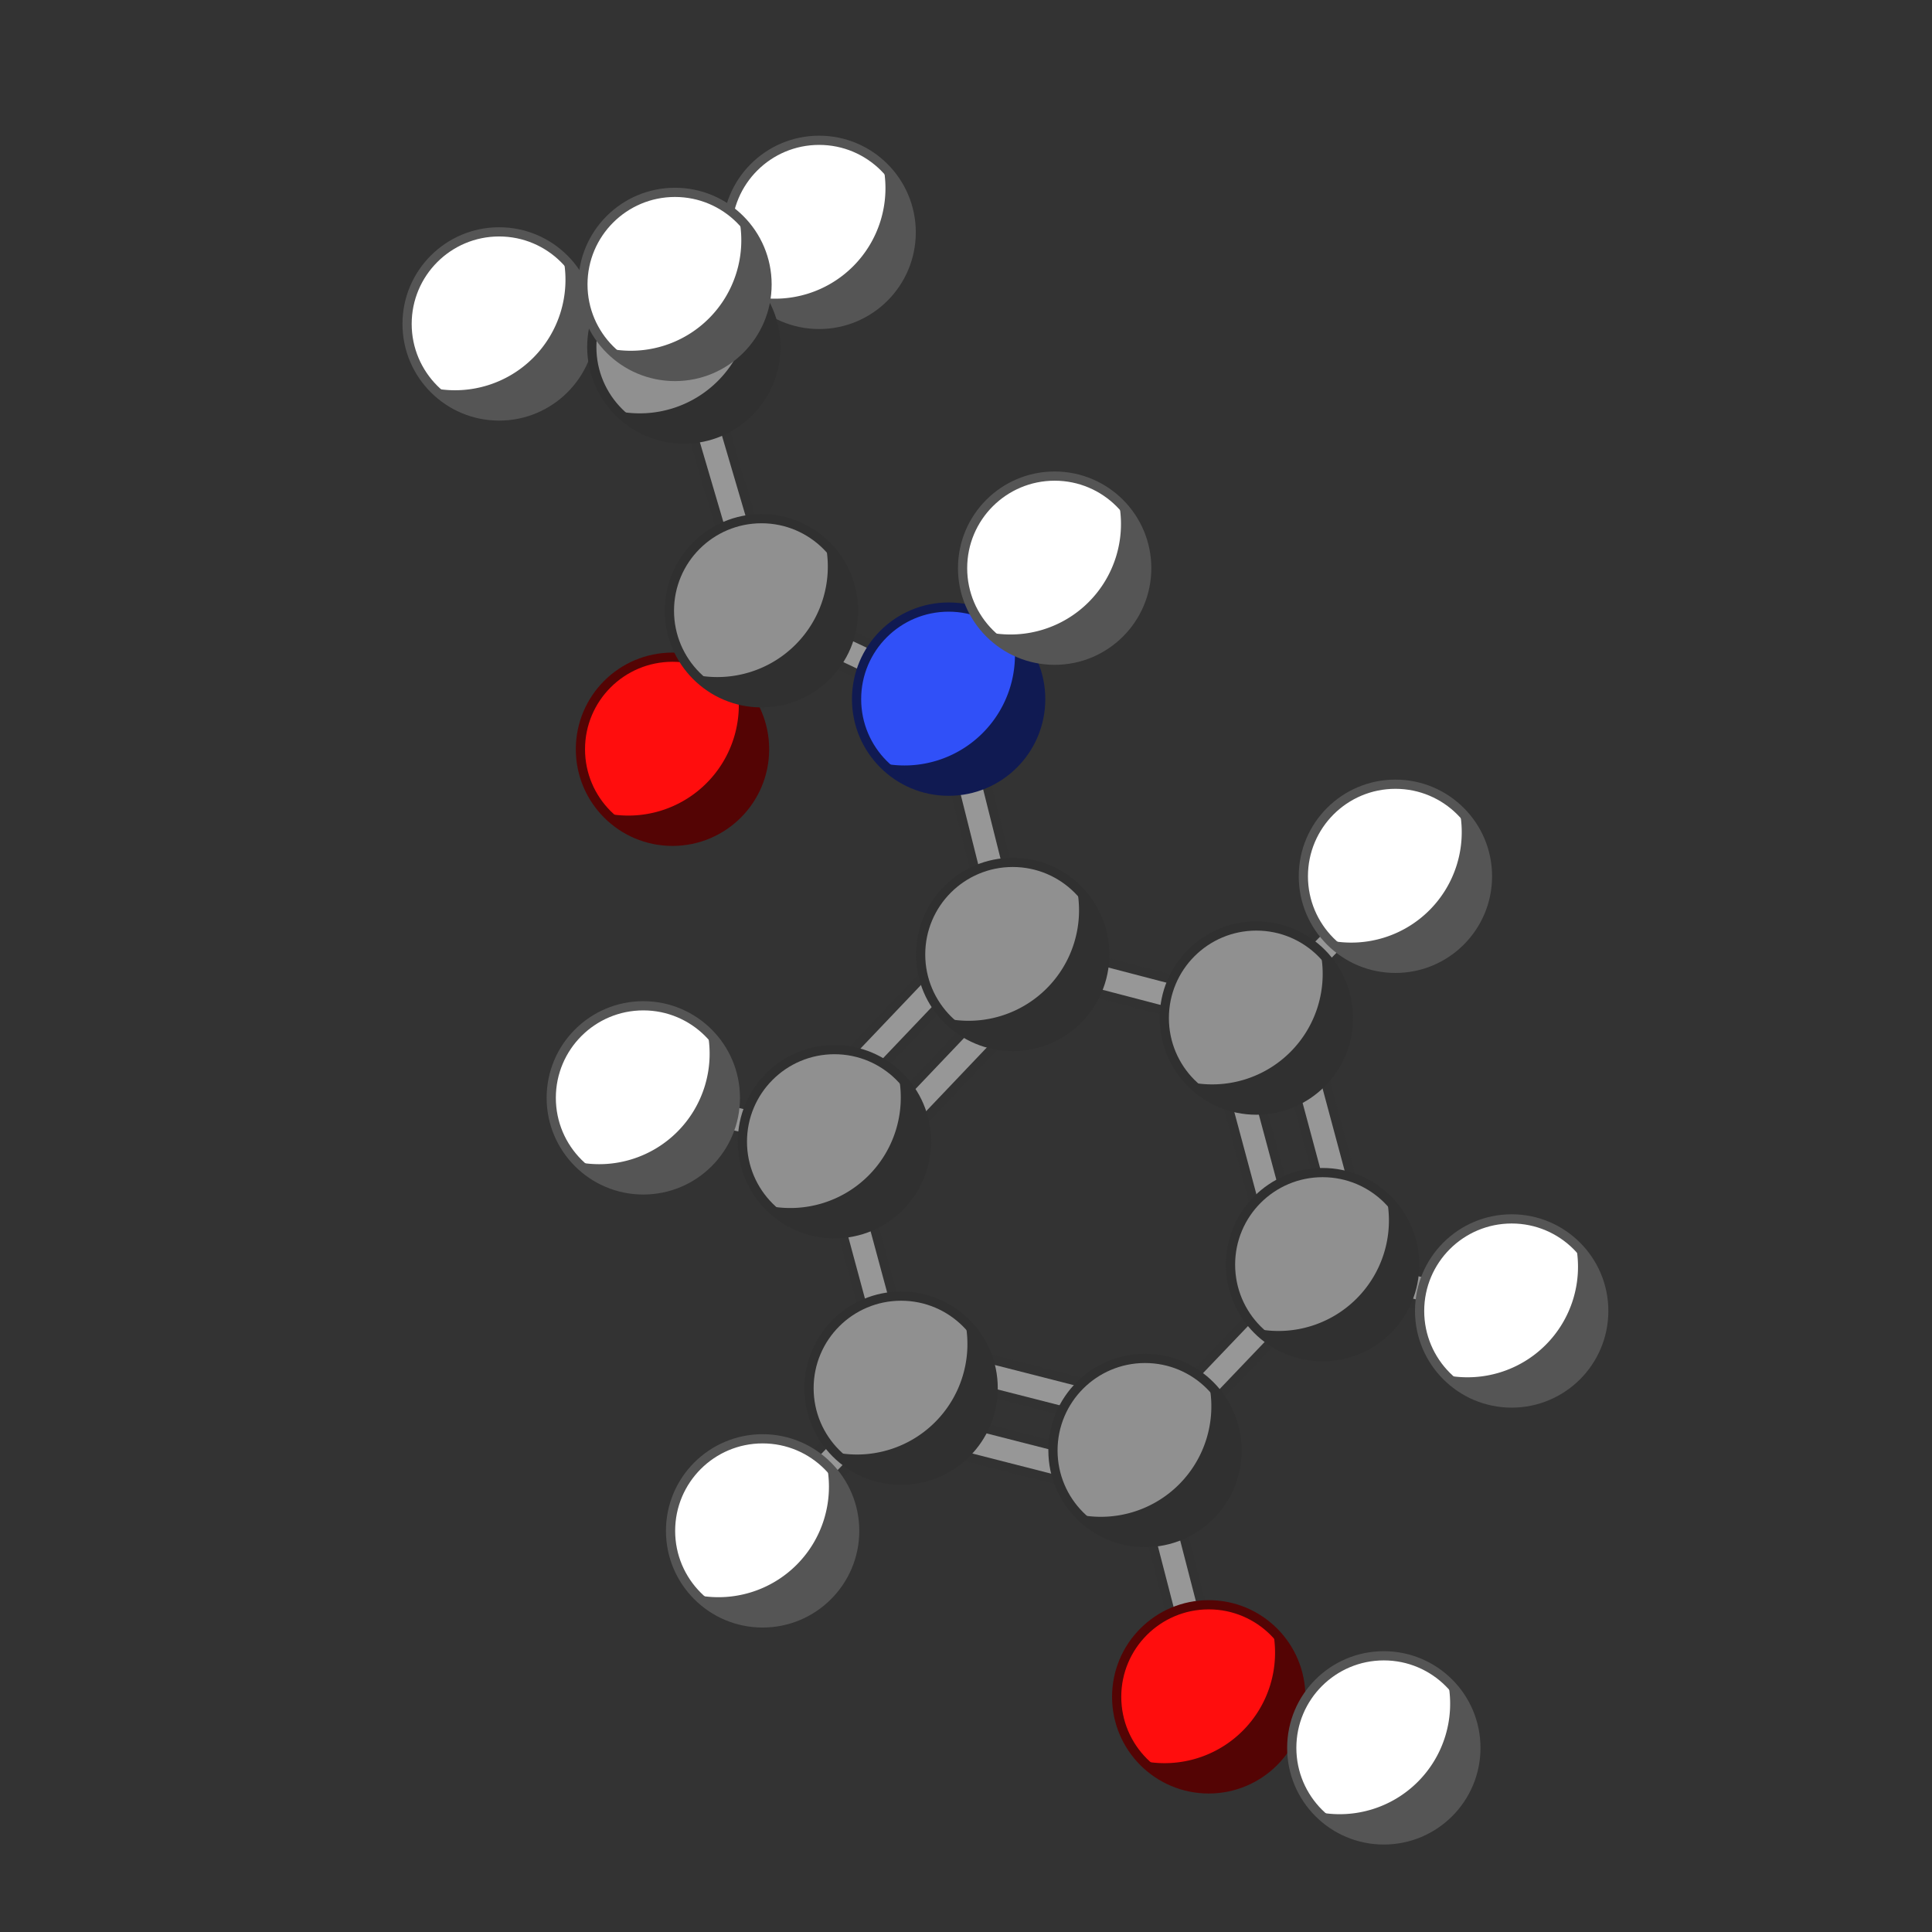 <svg id="molecule_icon" viewBox="-1049.221 -1049.221 2098.442 2098.442" xmlns="http://www.w3.org/2000/svg" xmlns:xlink="http://www.w3.org/1999/xlink">
	<rect x="-1049.221" y="-1049.221" width="2098.442" height="2098.442" fill="#333333" stroke="none"/>
	<defs>
		<g id="O">
			<circle cx="0" cy="0" r="100.0" fill="#FF0D0D" stroke="#540404" stroke-width="10.0" />
			<path d="M70,-70 A90.0,90.0 0, 1, 1 -70,70 M-70,70 A120.0,120.0 0, 0,0 70, -70 Z" fill="#540404" stroke-width="0" />
		</g>
		<g id="H">
			<circle cx="0" cy="0" r="100.0" fill="#FFFFFF" stroke="#555555" stroke-width="10.0" />
			<path d="M70,-70 A90.0,90.0 0, 1, 1 -70,70 M-70,70 A120.0,120.0 0, 0,0 70, -70 Z" fill="#555555" stroke-width="0" />
		</g>
		<g id="C">
			<circle cx="0" cy="0" r="100.0" fill="#909090" stroke="#303030" stroke-width="10.0" />
			<path d="M70,-70 A90.0,90.0 0, 1, 1 -70,70 M-70,70 A120.0,120.0 0, 0,0 70, -70 Z" fill="#303030" stroke-width="0" />
		</g>
		<g id="N">
			<circle cx="0" cy="0" r="100.0" fill="#3050F8" stroke="#101a52" stroke-width="10.0" />
			<path d="M70,-70 A90.0,90.0 0, 1, 1 -70,70 M-70,70 A120.0,120.0 0, 0,0 70, -70 Z" fill="#101a52" stroke-width="0" />
		</g>
	</defs>
	<line stroke="#323232" stroke-linecap="round" stroke-width="45.0" x1="-253.132" y1="-405.872" x2="-349.795" y2="-255.422" />
	<line stroke="#323232" stroke-linecap="round" stroke-width="45.0" x1="-191.132" y1="-365.872" x2="-287.795" y2="-215.422" />
	<line stroke="#979797" stroke-linecap="round" stroke-width="25.0" x1="-253.132" y1="-405.872" x2="-349.795" y2="-255.422" />
	<line stroke="#979797" stroke-linecap="round" stroke-width="25.0" x1="-191.132" y1="-365.872" x2="-287.795" y2="-215.422" />
	<use href="#O" xlink:href="#O" transform="translate(-318.795 -235.422)" />
	<line stroke="#323232" stroke-linecap="round" stroke-width="45.0" x1="-306.447" y1="-672.302" x2="-159.523" y2="-796.844" />
	<line stroke="#979797" stroke-linecap="round" stroke-width="25.0" x1="-306.447" y1="-672.302" x2="-159.523" y2="-796.844" />
	<use href="#H" xlink:href="#H" transform="translate(-159.523 -796.844)" />
	<line stroke="#323232" stroke-linecap="round" stroke-width="45.0" x1="-306.447" y1="-672.302" x2="-507.074" y2="-697.387" />
	<line stroke="#979797" stroke-linecap="round" stroke-width="25.0" x1="-306.447" y1="-672.302" x2="-507.074" y2="-697.387" />
	<use href="#H" xlink:href="#H" transform="translate(-507.074 -697.387)" />
	<line stroke="#323232" stroke-linecap="round" stroke-width="45.0" x1="-306.447" y1="-672.302" x2="-222.132" y2="-385.872" />
	<line stroke="#979797" stroke-linecap="round" stroke-width="25.0" x1="-306.447" y1="-672.302" x2="-222.132" y2="-385.872" />
	<line stroke="#323232" stroke-linecap="round" stroke-width="45.0" x1="-222.132" y1="-385.872" x2="-18.866" y2="-289.854" />
	<line stroke="#979797" stroke-linecap="round" stroke-width="25.0" x1="-222.132" y1="-385.872" x2="-18.866" y2="-289.854" />
	<use href="#C" xlink:href="#C" transform="translate(-222.132 -385.872)" />
	<line stroke="#323232" stroke-linecap="round" stroke-width="45.0" x1="-306.447" y1="-672.302" x2="-316.097" y2="-740.289" />
	<line stroke="#979797" stroke-linecap="round" stroke-width="25.0" x1="-306.447" y1="-672.302" x2="-316.097" y2="-740.289" />
	<use href="#C" xlink:href="#C" transform="translate(-306.447 -672.302)" />
	<line stroke="#323232" stroke-linecap="round" stroke-width="45.0" x1="-142.876" y1="190.824" x2="-350.495" y2="143.213" />
	<line stroke="#979797" stroke-linecap="round" stroke-width="25.0" x1="-142.876" y1="190.824" x2="-350.495" y2="143.213" />
	<use href="#H" xlink:href="#H" transform="translate(-350.495 143.213)" />
	<line stroke="#323232" stroke-linecap="round" stroke-width="45.0" x1="-18.866" y1="-289.854" x2="50.734" y2="-12.54" />
	<line stroke="#979797" stroke-linecap="round" stroke-width="25.0" x1="-18.866" y1="-289.854" x2="50.734" y2="-12.54" />
	<line stroke="#323232" stroke-linecap="round" stroke-width="45.0" x1="-18.866" y1="-289.854" x2="96.285" y2="-432.114" />
	<line stroke="#979797" stroke-linecap="round" stroke-width="25.0" x1="-18.866" y1="-289.854" x2="96.285" y2="-432.114" />
	<use href="#N" xlink:href="#N" transform="translate(-18.866 -289.854)" />
	<line stroke="#323232" stroke-linecap="round" stroke-width="45.0" x1="23.734" y1="-37.54" x2="-169.876" y2="165.824" />
	<line stroke="#323232" stroke-linecap="round" stroke-width="45.0" x1="77.734" y1="12.46" x2="-115.876" y2="215.824" />
	<line stroke="#979797" stroke-linecap="round" stroke-width="25.0" x1="23.734" y1="-37.54" x2="-169.876" y2="165.824" />
	<line stroke="#979797" stroke-linecap="round" stroke-width="25.0" x1="77.734" y1="12.46" x2="-115.876" y2="215.824" />
	<line stroke="#323232" stroke-linecap="round" stroke-width="45.0" x1="-142.876" y1="190.824" x2="-70.495" y2="458.559" />
	<line stroke="#979797" stroke-linecap="round" stroke-width="25.0" x1="-142.876" y1="190.824" x2="-70.495" y2="458.559" />
	<use href="#C" xlink:href="#C" transform="translate(-142.876 190.824)" />
	<line stroke="#323232" stroke-linecap="round" stroke-width="45.0" x1="315.377" y1="56.548" x2="50.734" y2="-12.54" />
	<line stroke="#979797" stroke-linecap="round" stroke-width="25.0" x1="315.377" y1="56.548" x2="50.734" y2="-12.54" />
	<use href="#C" xlink:href="#C" transform="translate(50.734 -12.54)" />
	<line stroke="#323232" stroke-linecap="round" stroke-width="45.0" x1="-70.495" y1="458.559" x2="-220.908" y2="613.53" />
	<line stroke="#979797" stroke-linecap="round" stroke-width="25.0" x1="-70.495" y1="458.559" x2="-220.908" y2="613.53" />
	<use href="#H" xlink:href="#H" transform="translate(-220.908 613.53)" />
	<use href="#H" xlink:href="#H" transform="translate(-316.097 -740.289)" />
	<line stroke="#323232" stroke-linecap="round" stroke-width="45.0" x1="-79.495" y1="494.559" x2="185.445" y2="562.223" />
	<line stroke="#323232" stroke-linecap="round" stroke-width="45.0" x1="-61.495" y1="422.559" x2="203.445" y2="490.223" />
	<line stroke="#979797" stroke-linecap="round" stroke-width="25.0" x1="-79.495" y1="494.559" x2="185.445" y2="562.223" />
	<line stroke="#979797" stroke-linecap="round" stroke-width="25.0" x1="-61.495" y1="422.559" x2="203.445" y2="490.223" />
	<use href="#C" xlink:href="#C" transform="translate(-70.495 458.559)" />
	<line stroke="#323232" stroke-linecap="round" stroke-width="45.0" x1="423.317" y1="315.377" x2="351.377" y2="47.548" />
	<line stroke="#323232" stroke-linecap="round" stroke-width="45.0" x1="351.317" y1="333.377" x2="279.377" y2="65.548" />
	<line stroke="#979797" stroke-linecap="round" stroke-width="25.0" x1="423.317" y1="315.377" x2="351.377" y2="47.548" />
	<line stroke="#979797" stroke-linecap="round" stroke-width="25.0" x1="351.317" y1="333.377" x2="279.377" y2="65.548" />
	<line stroke="#323232" stroke-linecap="round" stroke-width="45.0" x1="315.377" y1="56.548" x2="466.405" y2="-97.453" />
	<line stroke="#979797" stroke-linecap="round" stroke-width="25.0" x1="315.377" y1="56.548" x2="466.405" y2="-97.453" />
	<use href="#C" xlink:href="#C" transform="translate(315.377 56.548)" />
	<use href="#H" xlink:href="#H" transform="translate(96.285 -432.114)" />
	<line stroke="#323232" stroke-linecap="round" stroke-width="45.0" x1="194.445" y1="526.223" x2="387.317" y2="324.377" />
	<line stroke="#979797" stroke-linecap="round" stroke-width="25.0" x1="194.445" y1="526.223" x2="387.317" y2="324.377" />
	<line stroke="#323232" stroke-linecap="round" stroke-width="45.0" x1="194.445" y1="526.223" x2="263.644" y2="793.795" />
	<line stroke="#979797" stroke-linecap="round" stroke-width="25.0" x1="194.445" y1="526.223" x2="263.644" y2="793.795" />
	<use href="#C" xlink:href="#C" transform="translate(194.445 526.223)" />
	<use href="#H" xlink:href="#H" transform="translate(466.405 -97.453)" />
	<line stroke="#323232" stroke-linecap="round" stroke-width="45.0" x1="387.317" y1="324.377" x2="592.686" y2="374.682" />
	<line stroke="#979797" stroke-linecap="round" stroke-width="25.0" x1="387.317" y1="324.377" x2="592.686" y2="374.682" />
	<use href="#C" xlink:href="#C" transform="translate(387.317 324.377)" />
	<line stroke="#323232" stroke-linecap="round" stroke-width="45.0" x1="263.644" y1="793.795" x2="453.814" y2="849.221" />
	<line stroke="#979797" stroke-linecap="round" stroke-width="25.0" x1="263.644" y1="793.795" x2="453.814" y2="849.221" />
	<use href="#O" xlink:href="#O" transform="translate(263.644 793.795)" />
	<use href="#H" xlink:href="#H" transform="translate(592.686 374.682)" />
	<use href="#H" xlink:href="#H" transform="translate(453.814 849.221)" />
</svg>